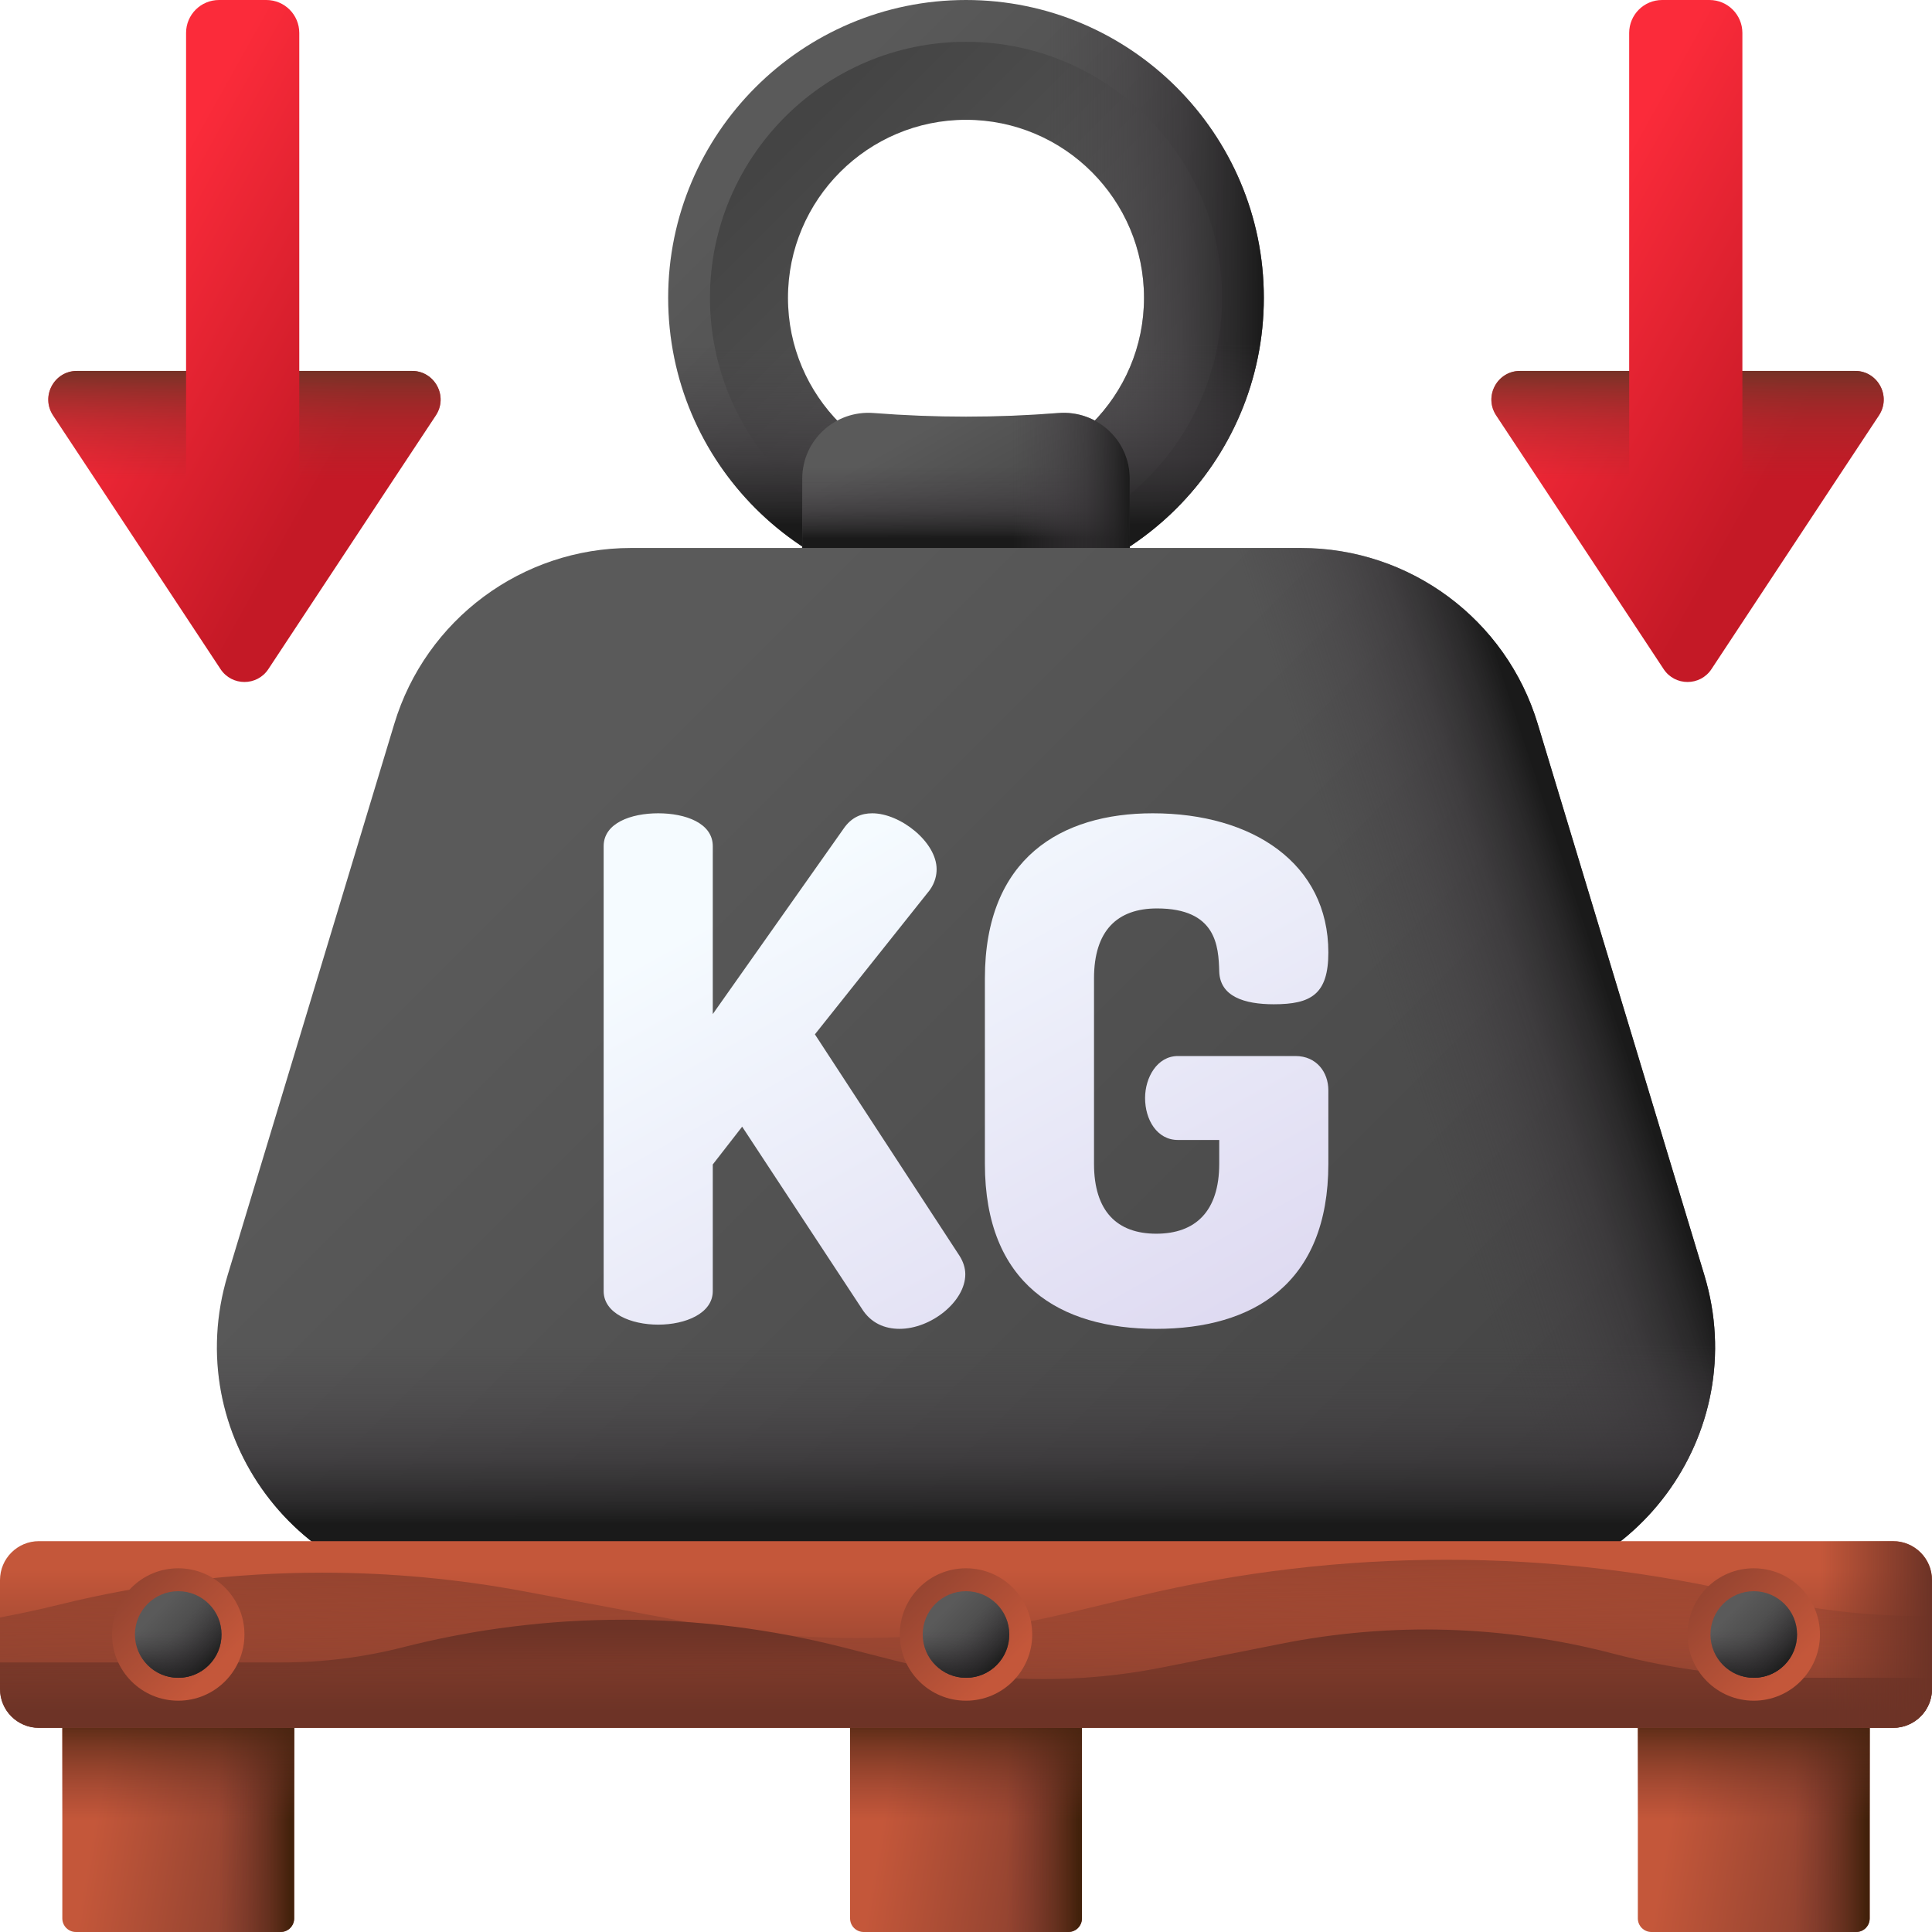 <svg id="Layer_1" enable-background="new 0 0 512 512" viewBox="0 0 512 512" xmlns="http://www.w3.org/2000/svg" xmlns:xlink="http://www.w3.org/1999/xlink"><linearGradient id="lg1"><stop offset="0" stop-color="#fb2b3a"/><stop offset="1" stop-color="#c41926"/></linearGradient><linearGradient id="SVGID_1_" gradientUnits="userSpaceOnUse" x1="413.513" x2="479.811" xlink:href="#lg1" y1="69.818" y2="106.887"/><linearGradient id="lg2"><stop offset="0" stop-color="#a72b2b" stop-opacity="0"/><stop offset=".258" stop-color="#a32c2b" stop-opacity=".258"/><stop offset=".524" stop-color="#972d2a" stop-opacity=".525"/><stop offset=".795" stop-color="#823028" stop-opacity=".795"/><stop offset="1" stop-color="#6d3326"/></linearGradient><linearGradient id="SVGID_00000029023006854279969100000009087690459647429524_" gradientUnits="userSpaceOnUse" x1="480.481" x2="480.481" xlink:href="#lg2" y1="127.069" y2="97.129"/><linearGradient id="SVGID_00000018229695741581089700000015987378534211787171_" gradientUnits="userSpaceOnUse" x1="413.491" x2="413.491" xlink:href="#lg2" y1="127.069" y2="97.129"/><linearGradient id="SVGID_00000129195287196263903550000012824764420427022725_" gradientUnits="userSpaceOnUse" x1="31.074" x2="97.371" xlink:href="#lg1" y1="69.818" y2="106.887"/><linearGradient id="SVGID_00000114060643695709804100000001492244912931152060_" gradientUnits="userSpaceOnUse" x1="98.041" x2="98.041" xlink:href="#lg2" y1="127.069" y2="97.129"/><linearGradient id="SVGID_00000026123338832413045550000001151835837634929838_" gradientUnits="userSpaceOnUse" x1="31.051" x2="31.051" xlink:href="#lg2" y1="127.069" y2="97.129"/><linearGradient id="lg3"><stop offset="0" stop-color="#5a5a5a"/><stop offset="1" stop-color="#444"/></linearGradient><linearGradient id="SVGID_00000088101784261604019100000003002971808525341609_" gradientUnits="userSpaceOnUse" x1="209.466" x2="302.789" xlink:href="#lg3" y1="32.395" y2="125.718"/><linearGradient id="SVGID_00000145044438387956963870000002014164939165604992_" gradientUnits="userSpaceOnUse" x1="292.872" x2="211.367" xlink:href="#lg3" y1="115.801" y2="34.296"/><linearGradient id="lg4"><stop offset="0" stop-color="#433f43" stop-opacity="0"/><stop offset=".344" stop-color="#403c40" stop-opacity=".344"/><stop offset=".622" stop-color="#363336" stop-opacity=".622"/><stop offset=".876" stop-color="#252425" stop-opacity=".876"/><stop offset="1" stop-color="#1a1a1a"/></linearGradient><linearGradient id="SVGID_00000160890776672868409540000017387315538833461392_" gradientUnits="userSpaceOnUse" x1="277.277" x2="334.667" xlink:href="#lg4" y1="78.93" y2="78.93"/><linearGradient id="SVGID_00000015313514488724967650000009392500262138433440_" gradientUnits="userSpaceOnUse" x1="256" x2="256" xlink:href="#lg4" y1="91.238" y2="139.085"/><linearGradient id="SVGID_00000065796658524633157360000011688954180028527756_" gradientUnits="userSpaceOnUse" x1="239.062" x2="259.973" xlink:href="#lg3" y1="116.615" y2="153.685"/><linearGradient id="SVGID_00000098188190612701580440000011274952753601742977_" gradientUnits="userSpaceOnUse" x1="256" x2="256" xlink:href="#lg4" y1="123.317" y2="142.611"/><linearGradient id="SVGID_00000021826541819990183900000006301826962097767336_" gradientUnits="userSpaceOnUse" x1="268.366" x2="299.613" xlink:href="#lg4" y1="140.213" y2="140.213"/><linearGradient id="SVGID_00000047030929701604256130000008823805521770797231_" gradientUnits="userSpaceOnUse" x1="156.979" x2="382.803" xlink:href="#lg3" y1="206.913" y2="432.737"/><linearGradient id="SVGID_00000148646999376372766850000001391071279031299485_" gradientUnits="userSpaceOnUse" x1="368.504" x2="422.682" xlink:href="#lg4" y1="270.419" y2="252.597"/><linearGradient id="SVGID_00000105386291614210128140000006503175738240293055_" gradientUnits="userSpaceOnUse" x1="256" x2="256" xlink:href="#lg4" y1="356.426" y2="403.911"/><linearGradient id="lg5"><stop offset="0" stop-color="#f5fbff"/><stop offset="1" stop-color="#dbd5ef"/></linearGradient><linearGradient id="SVGID_00000116949031965634698490000010406708519799564724_" gradientUnits="userSpaceOnUse" x1="182.16" x2="273.407" xlink:href="#lg5" y1="246.656" y2="409.903"/><linearGradient id="SVGID_00000058579632525264131280000011194130107162827966_" gradientUnits="userSpaceOnUse" x1="261.422" x2="352.669" xlink:href="#lg5" y1="202.352" y2="365.6"/><linearGradient id="lg6"><stop offset="0" stop-color="#c4573a"/><stop offset="1" stop-color="#883f2e"/></linearGradient><linearGradient id="SVGID_00000159460176661214815320000015519534171818956458_" gradientUnits="userSpaceOnUse" x1="28.075" x2="75.445" xlink:href="#lg6" y1="465.099" y2="473.278"/><linearGradient id="lg7"><stop offset="0" stop-color="#6d3326" stop-opacity="0"/><stop offset=".286" stop-color="#683023" stop-opacity=".286"/><stop offset=".656" stop-color="#572a18" stop-opacity=".656"/><stop offset="1" stop-color="#42210b"/></linearGradient><linearGradient id="SVGID_00000064329131597466074040000016036361658033884845_" gradientUnits="userSpaceOnUse" x1="57.994" x2="77.028" xlink:href="#lg7" y1="468.691" y2="468.691"/><linearGradient id="SVGID_00000124126106999874152450000015669335465029519264_" gradientUnits="userSpaceOnUse" x1="47.235" x2="47.235" xlink:href="#lg7" y1="482.315" y2="453.079"/><linearGradient id="SVGID_00000152224009281729193860000016299016510104941213_" gradientUnits="userSpaceOnUse" x1="445.605" x2="492.975" xlink:href="#lg6" y1="465.099" y2="473.278"/><linearGradient id="SVGID_00000147190081393871716920000013102366218881836436_" gradientUnits="userSpaceOnUse" x1="475.524" x2="494.558" xlink:href="#lg7" y1="468.691" y2="468.691"/><linearGradient id="SVGID_00000153677836855623587410000009540474789129559482_" gradientUnits="userSpaceOnUse" x1="464.765" x2="464.765" xlink:href="#lg7" y1="482.315" y2="453.079"/><linearGradient id="SVGID_00000093140640795761841990000011380568222515426215_" gradientUnits="userSpaceOnUse" x1="236.84" x2="284.21" xlink:href="#lg6" y1="465.099" y2="473.278"/><linearGradient id="SVGID_00000146488994784475220610000009228458667422361519_" gradientUnits="userSpaceOnUse" x1="266.759" x2="285.793" xlink:href="#lg7" y1="468.691" y2="468.691"/><linearGradient id="SVGID_00000134213698395837534640000010197645899264458402_" gradientUnits="userSpaceOnUse" x1="256" x2="256" xlink:href="#lg7" y1="482.315" y2="453.079"/><linearGradient id="SVGID_00000063592776285925844170000013954235771359481230_" gradientUnits="userSpaceOnUse" x1="256" x2="256" xlink:href="#lg6" y1="416.086" y2="450.334"/><linearGradient id="lg8"><stop offset="0" stop-color="#6d3326" stop-opacity="0"/><stop offset="1" stop-color="#6d3326"/></linearGradient><linearGradient id="SVGID_00000001654766159312914890000013402496756008272558_" gradientUnits="userSpaceOnUse" x1="256.103" x2="255.152" xlink:href="#lg8" y1="444.138" y2="387.108"/><linearGradient id="SVGID_00000098217506655718402640000008490883676960848005_" gradientUnits="userSpaceOnUse" x1="256" x2="256" xlink:href="#lg8" y1="463.136" y2="431.64"/><linearGradient id="SVGID_00000067932866728435857300000014180387843855446190_" gradientUnits="userSpaceOnUse" x1="256" x2="256" xlink:href="#lg8" y1="440.561" y2="453.533"/><linearGradient id="SVGID_00000100350293792307268700000004256130812413880744_" gradientUnits="userSpaceOnUse" x1="482.584" x2="511.609" xlink:href="#lg8" y1="433.156" y2="433.156"/><linearGradient id="SVGID_00000010284624770089099940000006489000643466495642_" gradientUnits="userSpaceOnUse" x1="56.674" x2="27.871" xlink:href="#lg6" y1="442.595" y2="413.792"/><linearGradient id="SVGID_00000173146846362556921480000013206151321046638523_" gradientUnits="userSpaceOnUse" x1="41.266" x2="51.453" xlink:href="#lg3" y1="427.187" y2="437.374"/><linearGradient id="lg9"><stop offset="0" stop-color="#433f43" stop-opacity="0"/><stop offset="1" stop-color="#1a1a1a"/></linearGradient><linearGradient id="SVGID_00000016066833765291158310000016730889546848057514_" gradientUnits="userSpaceOnUse" x1="47.235" x2="47.235" xlink:href="#lg9" y1="432.564" y2="445.074"/><linearGradient id="SVGID_00000145764187207387815060000006895746449973378221_" gradientUnits="userSpaceOnUse" x1="46.49" x2="56.484" xlink:href="#lg9" y1="432.514" y2="441.134"/><linearGradient id="SVGID_00000054969221484055766500000013140680755121362357_" gradientUnits="userSpaceOnUse" x1="474.204" x2="445.401" xlink:href="#lg6" y1="442.595" y2="413.792"/><linearGradient id="SVGID_00000022549155998485833630000004809157145636770456_" gradientUnits="userSpaceOnUse" x1="458.796" x2="468.983" xlink:href="#lg3" y1="427.187" y2="437.374"/><linearGradient id="SVGID_00000123409001916725531240000016252919532477914805_" gradientUnits="userSpaceOnUse" x1="464.765" x2="464.765" xlink:href="#lg9" y1="432.564" y2="445.074"/><linearGradient id="SVGID_00000098213396915627513840000002713198854879433091_" gradientUnits="userSpaceOnUse" x1="464.02" x2="474.014" xlink:href="#lg9" y1="432.514" y2="441.134"/><linearGradient id="SVGID_00000103223835087374581550000014500756025768667279_" gradientUnits="userSpaceOnUse" x1="265.439" x2="236.636" xlink:href="#lg6" y1="442.595" y2="413.792"/><linearGradient id="SVGID_00000099624155590425800280000014018194593427570561_" gradientUnits="userSpaceOnUse" x1="250.031" x2="260.218" xlink:href="#lg3" y1="427.187" y2="437.374"/><linearGradient id="SVGID_00000088095411863892989860000016570816964900965034_" gradientUnits="userSpaceOnUse" x1="256" x2="256" xlink:href="#lg9" y1="432.564" y2="445.074"/><linearGradient id="SVGID_00000134969197329169653320000017105730961749080227_" gradientUnits="userSpaceOnUse" x1="255.255" x2="265.249" xlink:href="#lg9" y1="432.514" y2="441.134"/><g><g><g><path d="m453.56 177.32 44.38-67.24c3.33-5.05-.29-11.78-6.34-11.78h-29.85v-89.575c0-4.819-3.906-8.725-8.725-8.725h-12.551c-4.819 0-8.725 3.906-8.725 8.725v89.575h-28.91c-6.05 0-9.67 6.73-6.34 11.78l44.38 67.24c3.001 4.55 9.681 4.55 12.681 0z" fill="url(#SVGID_1_)"/><g><path d="m461.752 98.297h29.846c6.053 0 9.676 6.732 6.342 11.784l-36.188 54.83z" fill="url(#SVGID_00000029023006854279969100000009087690459647429524_)"/><path d="m396.499 110.081c-3.334-5.052.289-11.784 6.342-11.784h28.91v65.196z" fill="url(#SVGID_00000018229695741581089700000015987378534211787171_)"/></g></g><g><path d="m71.12 177.32 44.38-67.24c3.33-5.05-.29-11.78-6.34-11.78h-29.85v-89.575c0-4.819-3.906-8.725-8.724-8.725h-12.551c-4.819 0-8.725 3.906-8.725 8.725v89.575h-28.91c-6.05 0-9.67 6.73-6.34 11.78l44.38 67.24c3 4.55 9.68 4.55 12.68 0z" fill="url(#SVGID_00000129195287196263903550000012824764420427022725_)"/><g><path d="m79.313 98.297h29.846c6.053 0 9.676 6.732 6.342 11.784l-36.188 54.83z" fill="url(#SVGID_00000114060643695709804100000001492244912931152060_)"/><path d="m14.059 110.081c-3.334-5.052.289-11.784 6.342-11.784h28.91v65.196z" fill="url(#SVGID_00000026123338832413045550000001151835837634929838_)"/></g></g></g><g><g><g><path d="m256 157.859c-43.522 0-78.93-35.408-78.93-78.93s35.408-78.929 78.93-78.929 78.929 35.407 78.929 78.929-35.407 78.93-78.929 78.93zm0-133.809c-30.261 0-54.88 24.619-54.88 54.88s24.619 54.88 54.88 54.88 54.88-24.62 54.88-54.88-24.619-54.88-54.88-54.88z" fill="url(#SVGID_00000088101784261604019100000003002971808525341609_)"/></g><g><path d="m256 146.781c-37.414 0-67.852-30.439-67.852-67.852s30.438-67.851 67.852-67.851 67.852 30.438 67.852 67.852-30.438 67.851-67.852 67.851zm0-115.029c-26.014 0-47.178 21.164-47.178 47.177s21.164 47.178 47.178 47.178 47.177-21.164 47.177-47.178-21.163-47.177-47.177-47.177z" fill="url(#SVGID_00000145044438387956963870000002014164939165604992_)"/></g><path d="m256 0c-.062 0-.124.005-.186.005v31.752c.062 0 .124-.005.186-.005 26.014 0 47.177 21.164 47.177 47.177s-21.163 47.178-47.177 47.178c-.062 0-.124-.004-.186-.005v31.752c.062 0 .124.005.186.005 43.522 0 78.929-35.408 78.929-78.93s-35.407-78.929-78.929-78.929z" fill="url(#SVGID_00000160890776672868409540000017387315538833461392_)"/><path d="m303.177 78.929c0 26.014-21.164 47.178-47.177 47.178-26.014 0-47.178-21.164-47.178-47.178 0-7.621 1.827-14.818 5.05-21.197h-33.887c-1.885 6.75-2.914 13.853-2.914 21.197 0 43.522 35.408 78.93 78.93 78.93s78.929-35.408 78.929-78.93c0-7.343-1.03-14.446-2.914-21.197h-33.887c3.221 6.379 5.048 13.577 5.048 21.197z" fill="url(#SVGID_00000015313514488724967650000009392500262138433440_)"/><g><path d="m299.393 171.027c-28.929 0-57.857 0-86.786 0v-44.182c0-10.216 8.73-18.184 18.915-17.391 16.383 1.275 32.573 1.275 48.957 0 10.185-.792 18.914 7.17 18.914 17.385z" fill="url(#SVGID_00000065796658524633157360000011688954180028527756_)"/></g><g><path d="m299.393 171.027c-28.929 0-57.857 0-86.786 0v-44.182c0-10.216 8.73-18.184 18.915-17.391 16.383 1.275 32.573 1.275 48.957 0 10.185-.792 18.914 7.17 18.914 17.385z" fill="url(#SVGID_00000098188190612701580440000011274952753601742977_)"/></g><path d="m280.478 109.454c-10.498.817-20.918 1.104-31.36.874v60.699h50.274c0-12.291 0-29.058 0-44.188.001-10.216-8.729-18.178-18.914-17.385z" fill="url(#SVGID_00000021826541819990183900000006301826962097767336_)"/><path d="m388.915 422.471h-265.83c-43.975 0-75.482-42.438-62.759-84.532l44.169-146.128c8.363-27.667 33.856-46.593 62.759-46.593h177.492c28.903 0 54.396 18.927 62.759 46.593l44.169 146.128c12.723 42.094-18.784 84.532-62.759 84.532z" fill="url(#SVGID_00000047030929701604256130000008823805521770797231_)"/><path d="m407.505 191.811c-8.363-27.667-33.856-46.593-62.759-46.593h-88.932v277.254h133.101c43.975 0 75.482-42.438 62.759-84.532z" fill="url(#SVGID_00000148646999376372766850000001391071279031299485_)"/><path d="m60.326 337.939c-12.723 42.094 18.784 84.532 62.759 84.532h265.83c43.975 0 75.482-42.438 62.759-84.532l-17.468-57.791h-356.412z" fill="url(#SVGID_00000105386291614210128140000006503175738240293055_)"/><g><path d="m215.957 274.112 30.403-38.188c1.483-2.04 1.854-4.078 1.854-5.562 0-7.23-9.64-14.831-17.055-14.831-2.966 0-5.561 1.112-7.6 4.079l-34.666 49.125v-44.491c0-6.117-7.23-8.713-14.46-8.713s-14.459 2.596-14.459 8.713v117.902c0 5.932 7.23 8.898 14.459 8.898 7.23 0 14.46-2.966 14.46-8.898v-33.553l7.786-10.011 31.7 48.199c2.41 3.892 6.118 5.376 10.01 5.376 8.342 0 17.426-7.23 17.426-14.459 0-1.669-.556-3.337-1.483-4.82z" fill="url(#SVGID_00000116949031965634698490000010406708519799564724_)"/><path d="m343.315 279.859h-31.144c-5.561 0-8.713 5.747-8.713 11.123 0 5.747 3.151 11.123 8.713 11.123h10.937v6.303c0 12.605-6.303 18.537-16.684 18.537s-16.499-5.932-16.499-18.537v-49.126c0-12.606 6.118-18.538 16.684-18.538 15.757 0 16.314 10.01 16.499 16.684.186 6.673 6.674 8.712 14.46 8.712 9.825 0 14.459-2.595 14.459-13.718 0-23.543-20.021-36.891-46.53-36.891-24.285 0-44.491 11.864-44.491 43.75v49.126c0 31.885 19.836 43.75 45.418 43.75s45.603-11.864 45.603-43.75v-19.465c.001-4.82-3.151-9.083-8.712-9.083z" fill="url(#SVGID_00000058579632525264131280000011194130107162827966_)"/></g></g><g><g><g><g><g><path d="m74.356 512h-54.242c-1.987 0-3.599-1.611-3.599-3.599v-83.02h61.439v83.02c.001 1.988-1.611 3.599-3.598 3.599z" fill="url(#SVGID_00000159460176661214815320000015519534171818956458_)"/></g></g><g><g><path d="m74.356 512h-54.242c-1.987 0-3.599-1.611-3.599-3.599v-83.02h61.439v83.02c.001 1.988-1.611 3.599-3.598 3.599z" fill="url(#SVGID_00000064329131597466074040000016036361658033884845_)"/></g></g><g><g><path d="m74.356 512h-54.242c-1.987 0-3.599-1.611-3.599-3.599v-83.02h61.439v83.02c.001 1.988-1.611 3.599-3.598 3.599z" fill="url(#SVGID_00000124126106999874152450000015669335465029519264_)"/></g></g></g><g><g><g><path d="m491.886 512h-54.242c-1.987 0-3.599-1.611-3.599-3.599v-83.02h61.439v83.02c0 1.988-1.611 3.599-3.598 3.599z" fill="url(#SVGID_00000152224009281729193860000016299016510104941213_)"/></g></g><g><g><path d="m491.886 512h-54.242c-1.987 0-3.599-1.611-3.599-3.599v-83.02h61.439v83.02c0 1.988-1.611 3.599-3.598 3.599z" fill="url(#SVGID_00000147190081393871716920000013102366218881836436_)"/></g></g><g><g><path d="m491.886 512h-54.242c-1.987 0-3.599-1.611-3.599-3.599v-83.02h61.439v83.02c0 1.988-1.611 3.599-3.598 3.599z" fill="url(#SVGID_00000153677836855623587410000009540474789129559482_)"/></g></g></g><g><g><g><path d="m283.121 512h-54.242c-1.987 0-3.599-1.611-3.599-3.599v-83.02h61.439v83.02c0 1.988-1.611 3.599-3.598 3.599z" fill="url(#SVGID_00000093140640795761841990000011380568222515426215_)"/></g></g><g><g><path d="m283.121 512h-54.242c-1.987 0-3.599-1.611-3.599-3.599v-83.02h61.439v83.02c0 1.988-1.611 3.599-3.598 3.599z" fill="url(#SVGID_00000146488994784475220610000009228458667422361519_)"/></g></g><g><g><path d="m283.121 512h-54.242c-1.987 0-3.599-1.611-3.599-3.599v-83.02h61.439v83.02c0 1.988-1.611 3.599-3.598 3.599z" fill="url(#SVGID_00000134213698395837534640000010197645899264458402_)"/></g></g></g></g><g><g><g><path d="m501.683 457.894h-491.366c-5.698 0-10.317-4.619-10.317-10.317v-28.841c0-5.698 4.619-10.317 10.317-10.317h491.365c5.698 0 10.317 4.619 10.317 10.317v28.841c.001 5.698-4.618 10.317-10.316 10.317z" fill="url(#SVGID_00000063592776285925844170000013954235771359481230_)"/><path d="m512 428.284v19.29c0 1.25-.22 2.46-.64 3.57-1.45 3.94-5.23 6.75-9.68 6.75h-491.36c-4.45 0-8.23-2.81-9.68-6.75-.42-1.11-.64-2.32-.64-3.57v-18.93c5.32-.99 10.62-2.14 15.88-3.44 22.78-5.61 46.16-8.43 69.56-8.43 18 0 36.02 1.67 53.78 5.01l43.73 8.22c33.08 6.21 67.21 5.37 99.89-2.49l18.73-4.5c53.62-12.88 109.81-12.88 163.44-.01 7.3 1.76 14.71 3.08 22.17 3.96s14.99 1.32 22.53 1.32z" fill="url(#SVGID_00000001654766159312914890000013402496756008272558_)"/><path d="m512 447.577v-2.956h-34.815c-16.767 0-33.465-2.149-49.685-6.393-28.789-7.533-58.913-8.422-88.096-2.598l-31.23 6.232c-23.624 4.714-48.004 4.071-71.346-1.882l-13.376-3.412c-38.295-9.767-78.429-9.771-116.725-.011-10.434 2.659-21.159 4.004-31.926 4.004h-74.801v7.015c0 5.698 4.619 10.318 10.318 10.318h491.365c5.698 0 10.317-4.619 10.317-10.317z" fill="url(#SVGID_00000098217506655718402640000008490883676960848005_)"/><path d="m512 447.577v-2.956h-34.815c-16.767 0-33.465-2.149-49.685-6.393-28.789-7.533-58.913-8.422-88.096-2.598l-31.23 6.232c-23.624 4.714-48.004 4.071-71.346-1.882l-13.376-3.412c-38.295-9.767-78.429-9.771-116.725-.011-10.434 2.659-21.159 4.004-31.926 4.004h-74.801v7.015c0 5.698 4.619 10.318 10.318 10.318h491.365c5.698 0 10.317-4.619 10.317-10.317z" fill="url(#SVGID_00000067932866728435857300000014180387843855446190_)"/><path d="m501.683 408.418h-79.93v49.476h79.93c5.698 0 10.317-4.619 10.317-10.318v-28.841c0-5.698-4.619-10.317-10.317-10.317z" fill="url(#SVGID_00000100350293792307268700000004256130812413880744_)"/></g><g><g><circle cx="47.235" cy="433.156" fill="url(#SVGID_00000010284624770089099940000006489000643466495642_)" r="17.545"/><g><g><circle cx="47.235" cy="433.156" fill="url(#SVGID_00000173146846362556921480000013206151321046638523_)" r="11.473"/><path d="m35.762 433.156c0 6.336 5.137 11.473 11.473 11.473s11.473-5.137 11.473-11.473c0-1.372-.242-2.688-.684-3.908h-21.579c-.441 1.22-.683 2.536-.683 3.908z" fill="url(#SVGID_00000016066833765291158310000016730889546848057514_)"/><path d="m39.122 441.269c4.481 4.481 11.745 4.481 16.226 0s4.481-11.745 0-16.226c-.97-.97-2.072-1.73-3.247-2.28l-15.259 15.259c.551 1.175 1.31 2.276 2.28 3.247z" fill="url(#SVGID_00000145764187207387815060000006895746449973378221_)"/></g></g></g><g><circle cx="464.765" cy="433.156" fill="url(#SVGID_00000054969221484055766500000013140680755121362357_)" r="17.545"/><g><g><circle cx="464.765" cy="433.156" fill="url(#SVGID_00000022549155998485833630000004809157145636770456_)" r="11.473"/><path d="m453.292 433.156c0 6.336 5.137 11.473 11.473 11.473s11.473-5.137 11.473-11.473c0-1.372-.242-2.688-.684-3.908h-21.579c-.442 1.22-.683 2.536-.683 3.908z" fill="url(#SVGID_00000123409001916725531240000016252919532477914805_)"/><path d="m456.652 441.269c4.481 4.481 11.745 4.481 16.226 0s4.481-11.745 0-16.226c-.97-.97-2.072-1.73-3.247-2.28l-15.259 15.259c.55 1.175 1.31 2.276 2.28 3.247z" fill="url(#SVGID_00000098213396915627513840000002713198854879433091_)"/></g></g></g><g><circle cx="256" cy="433.156" fill="url(#SVGID_00000103223835087374581550000014500756025768667279_)" r="17.545"/><g><g><circle cx="256" cy="433.156" fill="url(#SVGID_00000099624155590425800280000014018194593427570561_)" r="11.473"/><path d="m244.527 433.156c0 6.336 5.137 11.473 11.473 11.473s11.473-5.137 11.473-11.473c0-1.372-.242-2.688-.684-3.908h-21.579c-.442 1.22-.683 2.536-.683 3.908z" fill="url(#SVGID_00000088095411863892989860000016570816964900965034_)"/><path d="m247.887 441.269c4.481 4.481 11.745 4.481 16.226 0s4.481-11.745 0-16.226c-.97-.97-2.072-1.73-3.247-2.28l-15.259 15.259c.55 1.175 1.31 2.276 2.28 3.247z" fill="url(#SVGID_00000134969197329169653320000017105730961749080227_)"/></g></g></g></g></g></g></g></g></g><g/><g/><g/><g/><g/><g/><g/><g/><g/><g/><g/><g/><g/><g/><g/></svg>